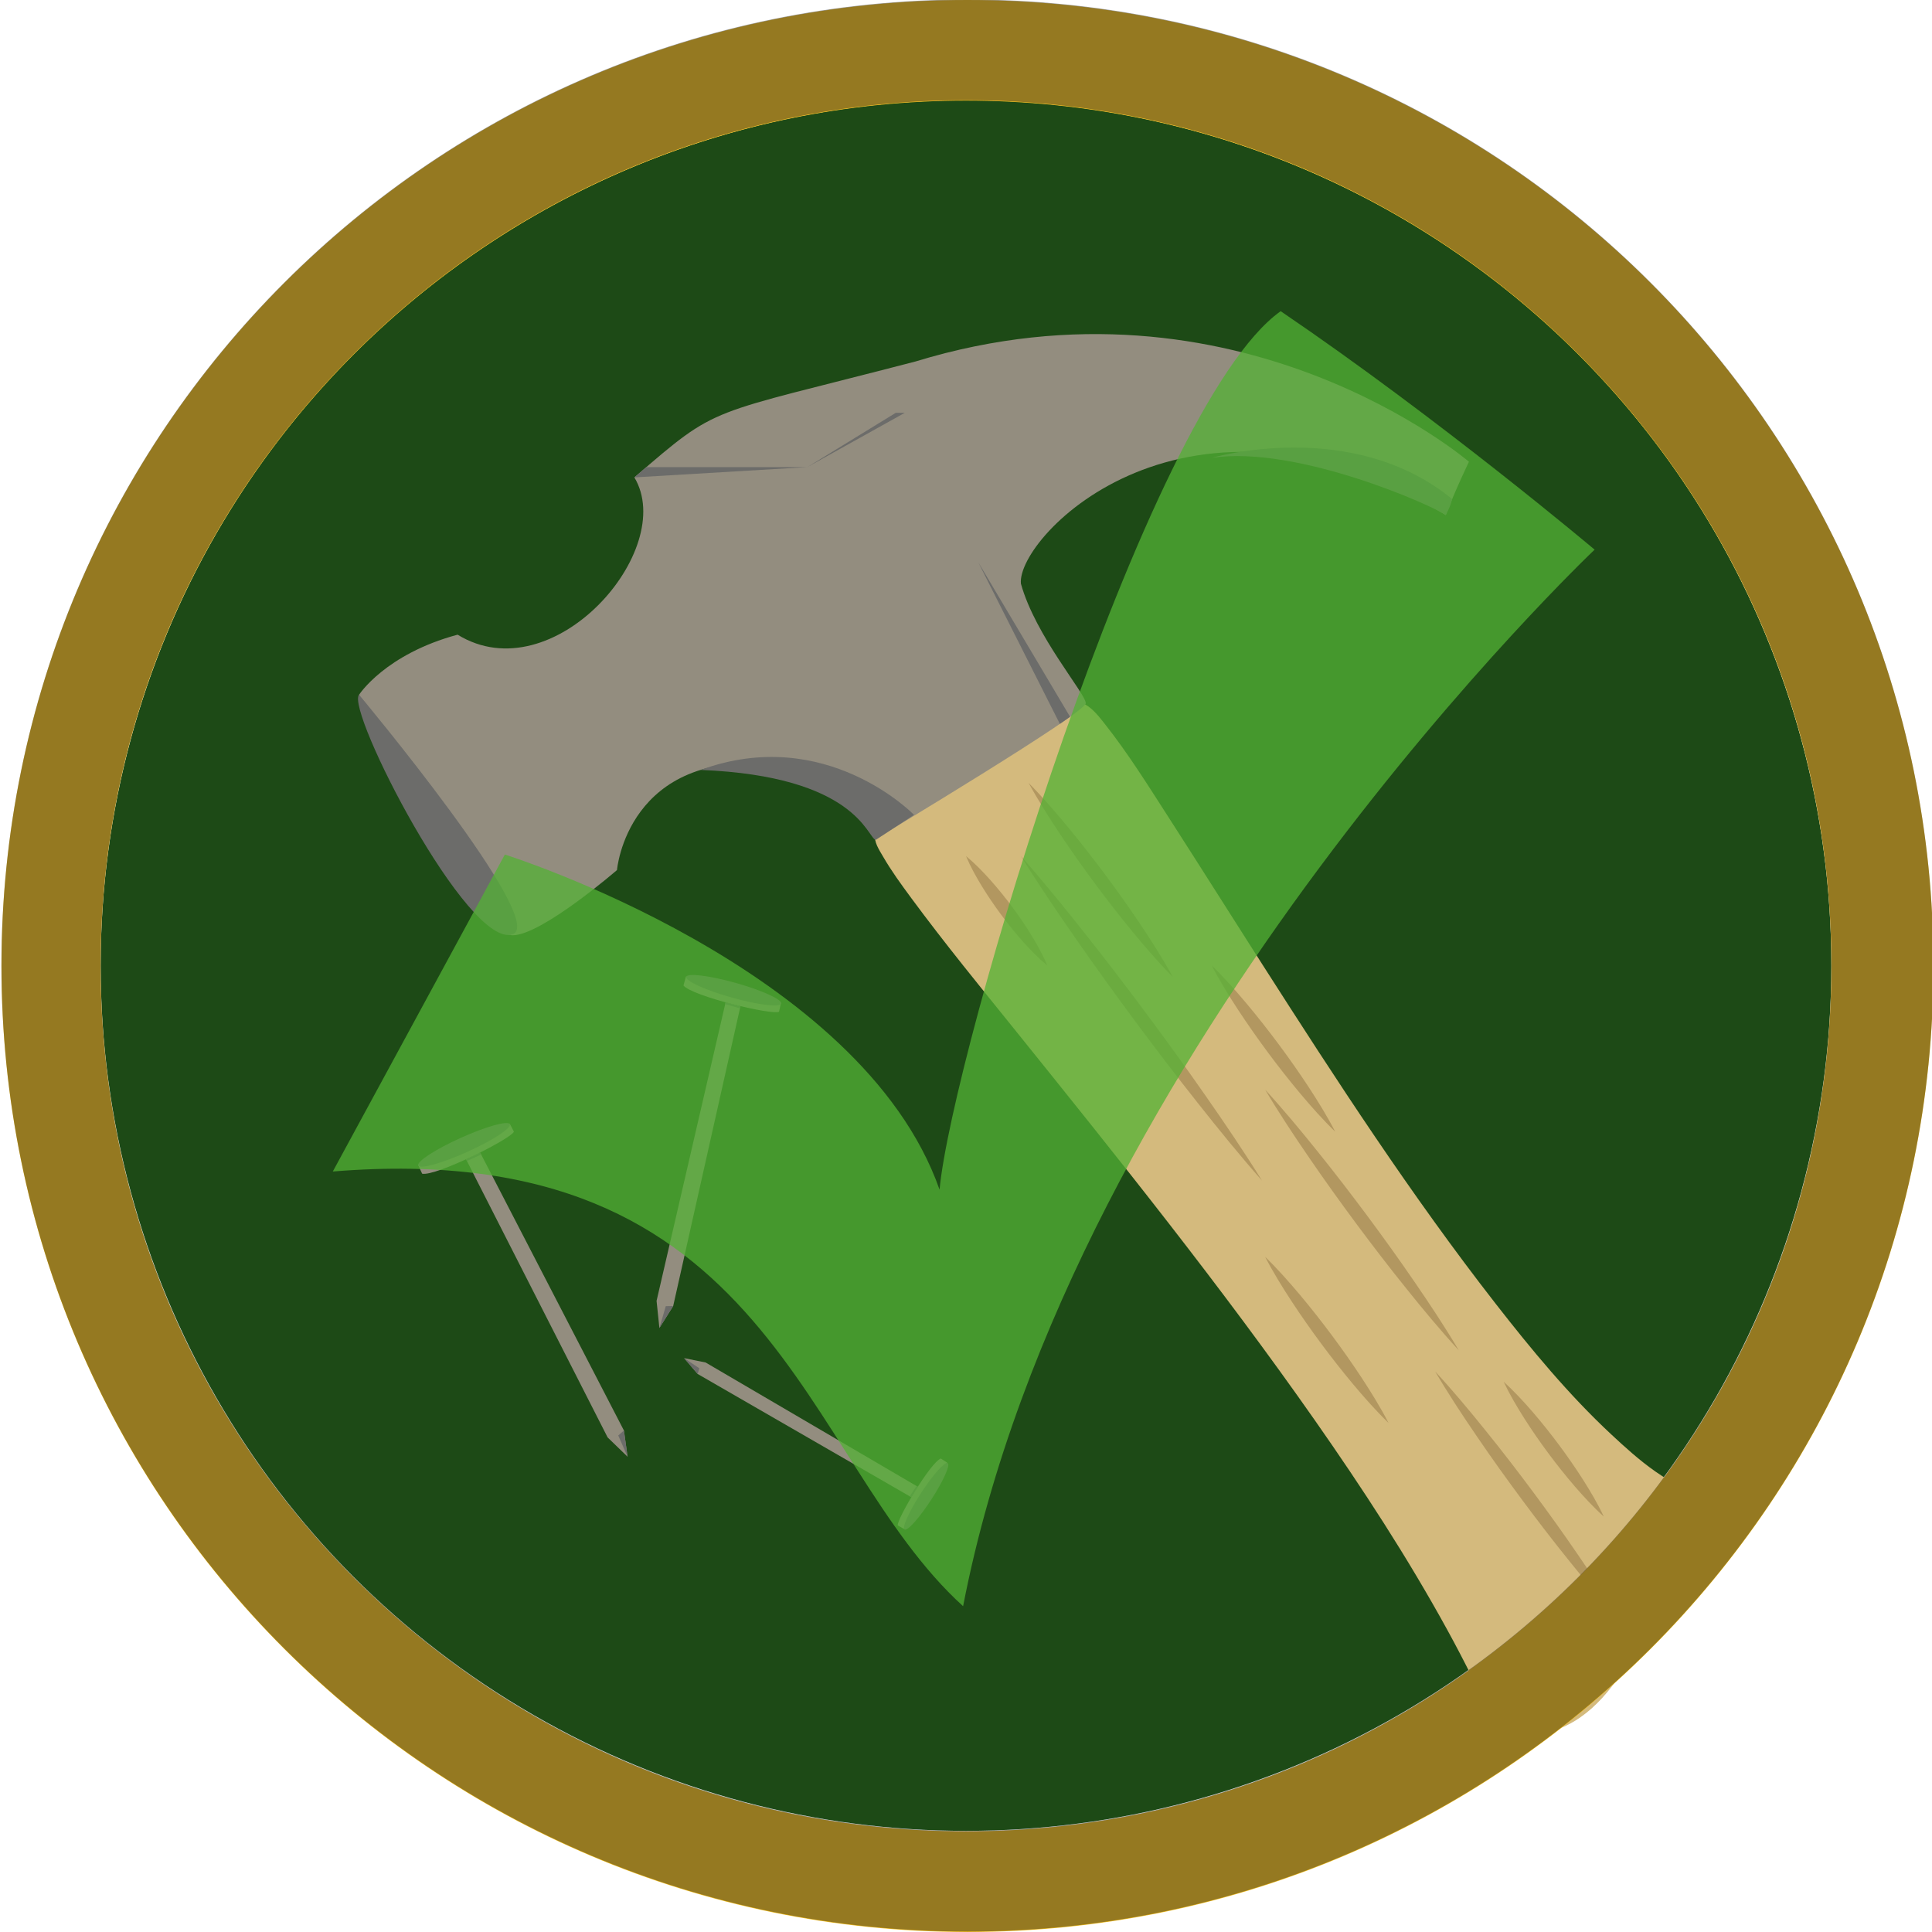 <?xml version="1.0" encoding="utf-8"?>
<!-- Generator: Adobe Illustrator 15.0.0, SVG Export Plug-In . SVG Version: 6.00 Build 0)  -->
<!DOCTYPE svg PUBLIC "-//W3C//DTD SVG 1.1//EN" "http://www.w3.org/Graphics/SVG/1.1/DTD/svg11.dtd">
<svg version="1.1" id="Layer_1" xmlns="http://www.w3.org/2000/svg" xmlns:xlink="http://www.w3.org/1999/xlink" x="0px" y="0px"
	 width="1000px" height="1000px" viewBox="0 0 1000 1000" enable-background="new 0 0 1000 1000" xml:space="preserve">
<circle fill="#1D4A16" cx="500" cy="499.75" r="447.895"/>
<g>
	<path fill="#D4BA7D" d="M455.219,433.057c6.747-20.844,83.715-70.842,105.013-67.913c21.296,2.931,228.508,393.379,325.118,410.401
		c-35.417,52.643-49.434,132.791-109.371,119.127C700.503,717.679,448.472,453.903,455.219,433.057z"/>
	<g>
		<path fill="#D4BA7D" d="M457.374,434.324c1.833-5.32,5.993-9.748,9.832-13.71c6.067-6.263,12.911-11.774,19.857-17.022
			c15.049-11.37,31.31-21.525,48.404-29.525c6.448-3.018,13.242-5.874,20.284-7.135c1.178-0.211,2.368-0.327,3.562-0.381
			c0.371-0.017,2.611,0.215,1.877,0.026c0.077,0.02-0.639-0.458,0.267,0.231c3.214,2.447,6.929,7.581,9.745,11.34
			c12.83,17.122,24.209,35.383,35.738,53.387c16.8,26.237,33.4,52.603,50.237,78.817c38.194,59.465,77.143,118.833,121.303,174.092
			c17.814,22.291,36.596,44.19,57.962,63.183c14.135,12.562,30.958,25.938,50.08,29.412c-1.109-0.92-2.219-1.84-3.328-2.761
			c-17.495,26.197-28.356,56.019-44.574,82.935c-6.844,11.358-15.028,22.457-26.176,29.917c-11.275,7.545-24.59,8.904-37.639,6.05
			c1.095,0.72,2.189,1.44,3.284,2.161c-15.473-36.164-35.285-70.38-56.311-103.561c-23.506-37.095-48.943-72.945-75.15-108.171
			c-47.115-63.331-97.404-124.137-146.396-185.998c-11.015-13.909-22.062-27.856-32.175-42.443
			c-3.003-4.332-5.949-8.742-8.393-13.419C458.664,439.833,456.716,436.554,457.374,434.324c0.451-1.53-3.992-3.615-4.311-2.534
			c-1.078,3.658,2.231,8.491,3.935,11.447c4.341,7.534,9.52,14.606,14.672,21.597c17.428,23.644,36.089,46.395,54.5,69.271
			c52.99,65.846,105.947,131.812,154.435,201.089c24.519,35.032,47.95,70.937,68.524,108.446
			c8.997,16.402,17.377,33.16,24.738,50.363c1.203,2.812,6.699,2.873,9.09,3.215c4.376,0.625,8.835,0.661,13.226,0.194
			c7.888-0.838,15.284-3.982,21.756-8.484c16.52-11.493,26.618-30.945,35.558-48.386c10.984-21.429,20.595-43.646,34.009-63.73
			c0.782-1.172-2.643-2.637-3.328-2.761c-19.432-3.531-36.331-18.681-50.267-31.677c-21.965-20.483-41.249-43.834-59.685-67.478
			c-43.697-56.042-82.536-115.822-120.794-175.646c-16.216-25.357-32.234-50.842-48.537-76.144
			c-10.58-16.419-21.002-33.206-33.149-48.534c-2.8-3.533-5.847-7.503-9.807-9.813c-7.73-4.509-20.604,2.095-27.649,5.183
			c-17.148,7.516-33.289,17.71-48.382,28.724c-11.302,8.248-25.147,18.052-31.839,30.746c-0.402,0.763-0.723,1.562-1.004,2.376
			C452.553,433.271,456.988,435.443,457.374,434.324z"/>
	</g>
</g>
<g>
	<path fill="#B29760" d="M742.838,709.871c9.172,9.918,17.789,20.248,26.212,30.723c8.456,10.449,16.632,21.107,24.652,31.881
		c8.007,10.784,15.848,21.69,23.412,32.803c7.598,11.088,14.995,22.323,21.835,33.974c-9.179-9.913-17.8-20.24-26.221-30.716
		c-8.454-10.451-16.632-21.108-24.644-31.888c-7.998-10.79-15.841-21.695-23.403-32.809
		C757.086,732.75,749.685,721.517,742.838,709.871z"/>
</g>
<path fill="#F1BD1D" d="M500.75,0c-276.143,0-500,223.857-500,500s223.857,500,500,500s500-223.857,500-500S776.893,0,500.75,0z
	 M500,947.917C252.622,947.917,52.083,747.378,52.083,500C52.083,252.623,252.622,52.083,500,52.083S947.916,252.623,947.916,500
	C947.916,747.378,747.377,947.917,500,947.917z"/>
<path fill="#938D7F" d="M209.855,416.594c0,0,40.498,67.497,55.497,67.497s53.998-33.749,53.998-33.749s5.25-62.747,82.496-54.747
	c36.749,12.999,53.374,37.462,53.374,37.462S562,369,562,364s-26.069-34.758-33.582-61.899
	c-2.34-24.599,86.417-116.495,219.91-35.499c4.5-12,11.999-27.61,11.999-27.61s-119.993-102.883-286.485-51.886
	c-109.495,28.499-101.24,21.856-145.493,59.997c22.499,37.498-41.998,111.807-91.496,81.402
	c-37.498,10.093-50.998,31.092-50.998,31.092L209.855,416.594z"/>
<g>
	<path fill="#B29760" d="M500,443.092c4.671,3.857,8.782,8.13,12.724,12.529c3.92,4.416,7.619,8.995,11.13,13.713
		c3.512,4.718,6.826,9.583,9.922,14.61c3.075,5.043,5.977,10.214,8.313,15.806c-4.679-3.852-8.791-8.123-12.731-12.523
		c-3.919-4.416-7.619-8.994-11.122-13.719c-3.504-4.724-6.819-9.588-9.915-14.616C505.247,453.848,502.344,448.678,500,443.092z"/>
</g>
<g>
	<path fill="#B29760" d="M627.203,499.75c6.487,6.302,12.415,13.021,18.173,19.865c5.736,6.86,11.252,13.885,16.579,21.049
		c5.328,7.163,10.459,14.474,15.371,21.945c4.892,7.488,9.609,15.105,13.763,23.142c-6.495-6.297-12.424-13.014-18.181-19.859
		c-5.735-6.86-11.252-13.885-16.571-21.055c-5.32-7.169-10.452-14.478-15.364-21.951
		C636.083,515.396,631.363,507.781,627.203,499.75z"/>
</g>
<g>
	<path fill="#B29760" d="M654.832,650.533c6.487,6.302,12.415,13.021,18.173,19.864c5.736,6.86,11.252,13.885,16.579,21.049
		c5.328,7.164,10.459,14.474,15.371,21.946c4.892,7.487,9.609,15.104,13.763,23.141c-6.495-6.297-12.424-13.014-18.181-19.859
		c-5.735-6.86-11.252-13.884-16.571-21.054c-5.32-7.169-10.452-14.479-15.364-21.951
		C663.713,666.18,658.992,658.564,654.832,650.533z"/>
</g>
<g>
	<path fill="#B29760" d="M778.296,715.201c5.482,4.949,10.404,10.314,15.157,15.806c4.731,5.507,9.242,11.179,13.563,16.989
		c4.323,5.811,8.449,11.768,12.356,17.887c3.887,6.135,7.6,12.398,10.747,19.082c-5.489-4.943-10.414-10.308-15.165-15.8
		c-4.73-5.508-9.241-11.179-13.556-16.995c-4.315-5.816-8.442-11.772-12.349-17.893
		C785.166,728.142,781.451,721.879,778.296,715.201z"/>
</g>
<g>
	<path fill="#B29760" d="M528.418,443.093c11.562,13.136,22.57,26.683,33.383,40.375c10.847,13.667,21.412,27.542,31.823,41.534
		c10.396,14.001,20.628,28.126,30.582,42.455c9.987,14.306,19.776,28.759,29.006,43.627c-11.569-13.131-22.58-26.676-33.391-40.369
		c-10.845-13.669-21.413-27.543-31.815-41.54c-10.388-14.008-20.621-28.13-30.573-42.462
		C547.446,472.407,537.655,457.956,528.418,443.093z"/>
</g>
<g>
	<path fill="#B29760" d="M654.832,563.998c9.517,10.382,18.478,21.175,27.244,32.113c8.801,10.912,17.321,22.034,25.686,33.271
		c8.351,11.248,16.536,22.618,24.444,34.193c7.942,11.551,15.685,23.25,22.868,35.364c-9.523-10.376-18.488-21.167-27.253-32.106
		c-8.799-10.915-17.32-22.035-25.677-33.277c-8.343-11.254-16.529-22.622-24.436-34.2
		C669.769,587.804,662.022,576.106,654.832,563.998z"/>
</g>
<g>
	<path fill="#B29760" d="M532.414,405.241c7.381,7.505,14.202,15.426,20.854,23.473c6.629,8.063,13.038,16.29,19.259,24.657
		c6.222,8.366,12.247,16.878,18.053,25.554c5.784,8.69,11.396,17.51,16.442,26.749c-7.389-7.5-14.211-15.419-20.861-23.467
		c-6.629-8.064-13.038-16.29-19.251-24.663c-6.214-8.372-12.239-16.884-18.045-25.559
		C543.081,423.293,537.468,414.475,532.414,405.241z"/>
</g>
<path fill="#6C6C6A" d="M185.856,359.597c0,0,98.041,117.438,79.491,123.968C242.333,491.667,178.778,367.382,185.856,359.597z"/>
<path fill="#6C6C6A" d="M473.092,421.771c0,0-45.545-47.058-110.485-23.247c80.635,3.174,86.227,34.977,90.643,36.227"/>
<path fill="#6C6C6A" d="M627.203,236.986c0,0,72.407-21.343,124.436,21.335c-1.305,4.678-0.982,3.381-3.311,8.28
	C743.097,262.458,671.75,230.25,627.203,236.986z"/>
<polygon fill="#6C6C6A" points="328.349,247.103 334.528,241.781 417.85,241.781 "/>
<polygon fill="#6C6C6A" points="417.85,241.781 463.667,213.667 468.333,213.667 "/>
<polygon fill="#6C6C6A" points="548.579,374.694 506.333,291 553.864,371.013 "/>
<path fill="#938D7F" d="M216.446,602.998c0,0,0,0,2.054,4.502c7,1.5,46-18,47.5-21.75c-2.152-4.129-2.152-4.129-2.152-4.129
	L216.446,602.998z"/>
<ellipse transform="matrix(0.912 -0.411 0.411 0.912 -222.266 151.09)" fill="#6C6C6A" cx="240.147" cy="592.31" rx="26" ry="4"/>
<polygon fill="#938D7F" points="241.223,600.037 248.519,596.537 322.952,740.439 324.833,754 314.5,744 "/>
<polygon fill="#6C6C6A" points="322.952,740.439 320,743 324.833,754 "/>
<path fill="#6C6C6A" d="M241.223,600.037c0,0,7.022-3.088,7.296-3.5c0.357,0.322,0.545,1.055,0.545,1.055l-7.394,3.324
	L241.223,600.037z"/>
<path fill="#938D7F" d="M490.226,757.036c0,0,0,0-3.278-2.112c-5.282,1.983-22.859,31.509-22.259,34.635
	c3.184,1.824,3.184,1.824,3.184,1.824L490.226,757.036z"/>
<ellipse transform="matrix(-0.545 0.838 -0.838 -0.545 1389.245 794.995)" fill="#6C6C6A" cx="479.049" cy="774.209" rx="20.49" ry="3.151"/>
<polygon fill="#938D7F" points="475.048,769.54 471.697,774.965 361.104,711.166 354.087,702.971 365.196,705.209 "/>
<polygon fill="#6C6C6A" points="361.104,711.166 361.973,708.212 354.087,702.971 "/>
<path fill="#6C6C6A" d="M475.048,769.54c0,0-3.345,5.036-3.352,5.425c-0.373-0.061-0.811-0.467-0.811-0.467l3.492-5.35
	L475.048,769.54z"/>
<path fill="#938D7F" d="M355.065,505.396c0,0,0,0-1.296,4.683c4.319,5.546,45.962,15.489,49.457,13.615
	c0.987-4.464,0.987-4.464,0.987-4.464L355.065,505.396z"/>
<ellipse transform="matrix(0.963 0.271 -0.271 0.963 153.012 -83.699)" fill="#6C6C6A" cx="379.639" cy="512.313" rx="25.529" ry="3.927"/>
<polygon fill="#938D7F" points="375.571,518.805 383.268,520.776 348.442,675.995 341.301,687.383 339.837,673.34 "/>
<polygon fill="#6C6C6A" points="348.442,675.995 344.606,676.059 341.301,687.383 "/>
<path fill="#6C6C6A" d="M375.571,518.805c0,0,7.231,2.108,7.697,1.972c0.066,0.468-0.255,1.138-0.255,1.138l-7.66-2.166
	L375.571,518.805z"/>
<circle opacity="0" fill="#67696A" cx="500" cy="499.499" r="447.895"/>
<path opacity="0.45" fill="#262726" d="M500.75-0.251c-276.143,0-500,223.857-500,500s223.857,500,500,500s500-223.857,500-500
	S776.893-0.251,500.75-0.251z M500,947.666c-247.377,0-447.917-200.539-447.917-447.917C52.083,252.372,252.622,51.833,500,51.833
	s447.917,200.539,447.917,447.917C947.916,747.127,747.377,947.666,500,947.666z"/>
<path opacity="0.75" fill="#53B134" d="M172.25,606.374c17.258-31.792,89.062-164.062,89.062-164.062s184.375,57.812,225,173.438
	c6.25-68.75,106.25-404.688,176.562-454.688c82.812,56.25,162.5,123.438,162.5,123.438S554.75,540.749,498.5,831.374
	C414.125,754.812,400.375,587.624,172.25,606.374z"/>
</svg>
